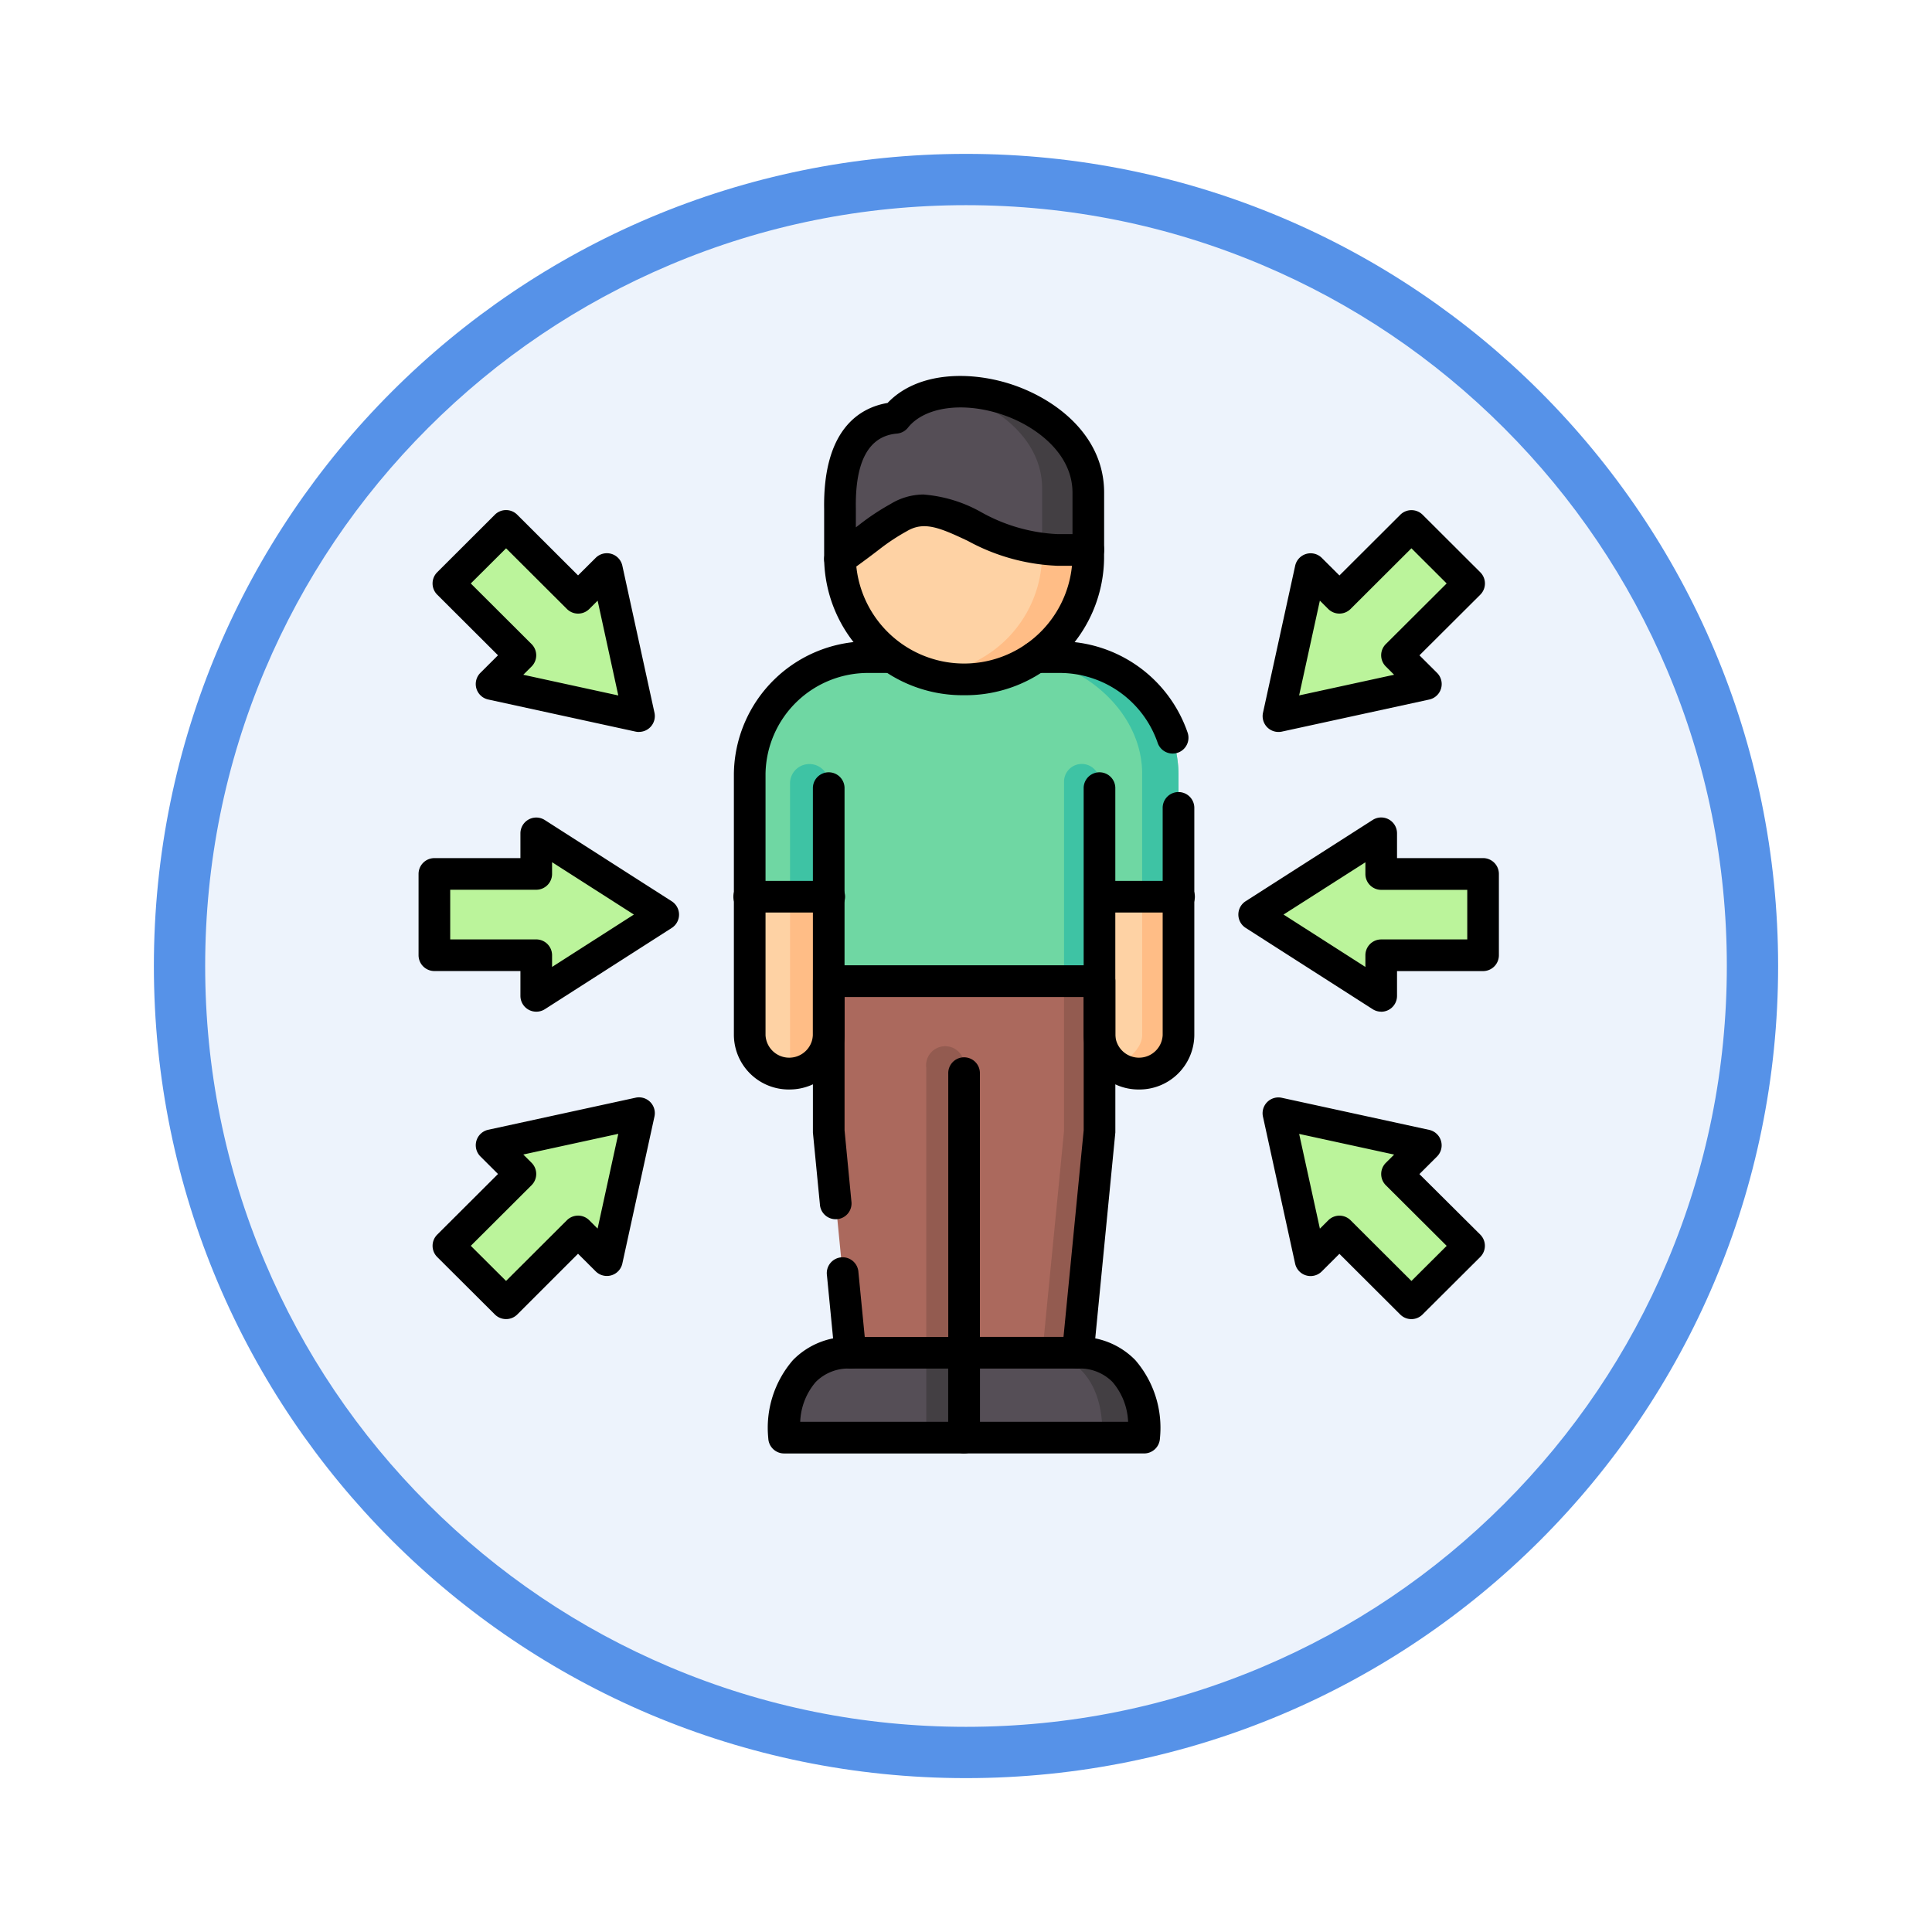 <svg xmlns="http://www.w3.org/2000/svg" xmlns:xlink="http://www.w3.org/1999/xlink" width="113" height="113" viewBox="0 0 113 113">
  <defs>
    <filter id="Path_982547" x="0" y="0" width="113" height="113" filterUnits="userSpaceOnUse">
      <feOffset dy="3" input="SourceAlpha"/>
      <feGaussianBlur stdDeviation="3" result="blur"/>
      <feFlood flood-opacity="0.161"/>
      <feComposite operator="in" in2="blur"/>
      <feComposite in="SourceGraphic"/>
    </filter>
  </defs>
  <g id="Group_1208178" data-name="Group 1208178" transform="translate(-271 -2830.143)">
    <g id="Group_1207982" data-name="Group 1207982">
      <g id="Group_1207721" data-name="Group 1207721" transform="translate(-1 752.362)">
        <g id="Group_1207254" data-name="Group 1207254" transform="translate(0 -8747.046)">
          <g id="Group_1204125" data-name="Group 1204125" transform="translate(0 6984.49)">
            <g id="Group_1203962" data-name="Group 1203962" transform="translate(0 1899.461)">
              <g id="Group_1203498" data-name="Group 1203498" transform="translate(0 -197.72)">
                <g id="Group_1202589" data-name="Group 1202589" transform="translate(281 2144.596)">
                  <g id="Group_1172010" data-name="Group 1172010" transform="translate(0)">
                    <g id="Group_1171046" data-name="Group 1171046">
                      <g id="Group_1148525" data-name="Group 1148525">
                        <g transform="matrix(1, 0, 0, 1, -9, -6)" filter="url(#Path_982547)">
                          <g id="Path_982547-2" data-name="Path 982547" transform="translate(9 6)" fill="#edf3fc">
                            <path d="M 47.5 93.5 C 41.289 93.5 35.265 92.284 29.595 89.886 C 24.118 87.569 19.198 84.252 14.973 80.027 C 10.748 75.802 7.431 70.882 5.114 65.405 C 2.716 59.735 1.5 53.711 1.5 47.5 C 1.5 41.289 2.716 35.265 5.114 29.595 C 7.431 24.118 10.748 19.198 14.973 14.973 C 19.198 10.748 24.118 7.431 29.595 5.114 C 35.265 2.716 41.289 1.5 47.5 1.5 C 53.711 1.5 59.735 2.716 65.405 5.114 C 70.882 7.431 75.802 10.748 80.027 14.973 C 84.252 19.198 87.569 24.118 89.886 29.595 C 92.284 35.265 93.5 41.289 93.5 47.5 C 93.5 53.711 92.284 59.735 89.886 65.405 C 87.569 70.882 84.252 75.802 80.027 80.027 C 75.802 84.252 70.882 87.569 65.405 89.886 C 59.735 92.284 53.711 93.5 47.5 93.5 Z" stroke="none"/>
                            <path d="M 47.5 3 C 41.491 3 35.664 4.176 30.18 6.496 C 24.881 8.737 20.122 11.946 16.034 16.034 C 11.946 20.122 8.737 24.881 6.496 30.18 C 4.176 35.664 3 41.491 3 47.5 C 3 53.509 4.176 59.336 6.496 64.82 C 8.737 70.119 11.946 74.878 16.034 78.966 C 20.122 83.054 24.881 86.263 30.18 88.504 C 35.664 90.824 41.491 92 47.5 92 C 53.509 92 59.336 90.824 64.82 88.504 C 70.119 86.263 74.878 83.054 78.966 78.966 C 83.054 74.878 86.263 70.119 88.504 64.82 C 90.824 59.336 92 53.509 92 47.5 C 92 41.491 90.824 35.664 88.504 30.18 C 86.263 24.881 83.054 20.122 78.966 16.034 C 74.878 11.946 70.119 8.737 64.82 6.496 C 59.336 4.176 53.509 3 47.5 3 M 47.5 0 C 73.734 0 95 21.266 95 47.5 C 95 73.734 73.734 95 47.5 95 C 21.266 95 0 73.734 0 47.5 C 0 21.266 21.266 0 47.5 0 Z" stroke="none" fill="#5692e8"/>
                          </g>
                        </g>
                      </g>
                    </g>
                  </g>
                </g>
              </g>
            </g>
          </g>
        </g>
      </g>
      <g id="me_6009645" transform="translate(295.481 2851.354)">
        <g id="Group_1207981" data-name="Group 1207981" transform="translate(0 0.776)">
          <g id="Group_1207941" data-name="Group 1207941" transform="translate(23.116 32.938)">
            <path id="Path_1051810" data-name="Path 1051810" d="M234.14,336.594l1.267-12.97v-5.6l.874-1.4-.874-1.762-7.92-2.46-7.917,2.46-.875,1.253.875,1.912v5.6l1.266,12.97,6.65,1.936Z" transform="translate(-218.695 -312.399)" fill="#ab695d" fill-rule="evenodd"/>
          </g>
          <g id="Group_1207942" data-name="Group 1207942" transform="translate(19.369 29.229)">
            <path id="Path_1051811" data-name="Path 1051811" d="M187.869,286.641v-3.165l1.266-6.169-5.888,1.232v8.1a2.312,2.312,0,0,0,4.621,0Z" transform="translate(-183.248 -277.307)" fill="#fed2a4" fill-rule="evenodd"/>
          </g>
          <g id="Group_1207943" data-name="Group 1207943" transform="translate(21.727 29.229)">
            <path id="Path_1051812" data-name="Path 1051812" d="M205.556,278.54v10.349a2.285,2.285,0,0,0,2.263-2.247v-3.165l1.235-6.169Z" transform="translate(-205.556 -277.308)" fill="#ffbd86" fill-rule="evenodd"/>
          </g>
          <g id="Group_1207944" data-name="Group 1207944" transform="translate(38.561 29.229)">
            <path id="Path_1051813" data-name="Path 1051813" d="M368.4,288.889a2.287,2.287,0,0,0,2.312-2.247v-8.1l-5.888-1.232,1.266,6.169v3.165a2.286,2.286,0,0,0,2.309,2.247Z" transform="translate(-364.82 -277.308)" fill="#fed2a4" fill-rule="evenodd"/>
          </g>
          <g id="Group_1207945" data-name="Group 1207945" transform="translate(19.369 16.447)">
            <path id="Path_1051814" data-name="Path 1051814" d="M195.786,175.334h7.92V170.4h4.621v-7.2a6.933,6.933,0,0,0-7.007-6.815H190.255a6.933,6.933,0,0,0-7.007,6.815v7.2h4.621v4.937Z" transform="translate(-183.248 -156.383)" fill="#6fd7a3" fill-rule="evenodd"/>
          </g>
          <g id="Group_1207946" data-name="Group 1207946" transform="translate(34.853 16.447)">
            <path id="Path_1051815" data-name="Path 1051815" d="M337.208,163.2v7.2h2.127v-7.2a6.933,6.933,0,0,0-7.007-6.815h-2.589a7.389,7.389,0,0,1,1.116.087c3.327.524,6.353,3.35,6.353,6.728Z" transform="translate(-329.739 -156.382)" fill="#3ec3a4" fill-rule="evenodd"/>
          </g>
          <g id="Group_1207947" data-name="Group 1207947" transform="translate(40.842 30.461)">
            <path id="Path_1051816" data-name="Path 1051816" d="M387.88,288.961v8.1c0,.771-.868,1.455-1.48,1.86a2.344,2.344,0,0,0,1.294.387,2.287,2.287,0,0,0,2.312-2.247v-8.1Z" transform="translate(-386.4 -288.961)" fill="#ffbd86" fill-rule="evenodd"/>
          </g>
          <g id="Group_1207948" data-name="Group 1207948" transform="translate(0.926 26.755)">
            <path id="Path_1051817" data-name="Path 1051817" d="M14.715,263.409l7.427-4.756L14.715,253.9v2.376H8.757v4.756h5.958Z" transform="translate(-8.757 -253.901)" fill="#bbf49b" fill-rule="evenodd"/>
          </g>
          <g id="Group_1207949" data-name="Group 1207949" transform="translate(1.744 8.774)">
            <path id="Path_1051818" data-name="Path 1051818" d="M19.028,93.037l8.624,1.877-1.879-8.6-1.686,1.678-4.212-4.2L16.5,87.154l4.212,4.2Z" transform="translate(-16.502 -83.79)" fill="#bbf49b" fill-rule="evenodd"/>
          </g>
          <g id="Group_1207950" data-name="Group 1207950" transform="translate(1.744 43.12)">
            <path id="Path_1051819" data-name="Path 1051819" d="M25.773,417.329l1.879-8.6-8.624,1.877,1.686,1.682-4.212,4.2,3.372,3.36,4.212-4.2Z" transform="translate(-16.502 -408.728)" fill="#bbf49b" fill-rule="evenodd"/>
          </g>
          <g id="Group_1207951" data-name="Group 1207951" transform="translate(50.291 43.12)">
            <path id="Path_1051820" data-name="Path 1051820" d="M479.365,415.647l4.212,4.2,3.372-3.36-4.216-4.2,1.686-1.682-8.623-1.877,1.882,8.6Z" transform="translate(-475.797 -408.728)" fill="#bbf49b" fill-rule="evenodd"/>
          </g>
          <g id="Group_1207952" data-name="Group 1207952" transform="translate(48.874 26.755)">
            <path id="Path_1051821" data-name="Path 1051821" d="M469.823,263.409v-2.376h5.958v-4.756h-5.958V253.9l-7.43,4.753Z" transform="translate(-462.393 -253.901)" fill="#bbf49b" fill-rule="evenodd"/>
          </g>
          <g id="Group_1207953" data-name="Group 1207953" transform="translate(50.291 8.774)">
            <path id="Path_1051822" data-name="Path 1051822" d="M475.8,94.914l8.623-1.877-1.686-1.682,4.216-4.2-3.372-3.364-4.212,4.2-1.686-1.678Z" transform="translate(-475.797 -83.79)" fill="#bbf49b" fill-rule="evenodd"/>
          </g>
          <g id="Group_1207954" data-name="Group 1207954" transform="translate(21.727 22.7)">
            <path id="Path_1051823" data-name="Path 1051823" d="M205.556,216.639V223.3h2.263v-6.661a1.132,1.132,0,0,0-2.263,0Z" transform="translate(-205.556 -215.54)" fill="#3ec3a4" fill-rule="evenodd"/>
          </g>
          <g id="Group_1207955" data-name="Group 1207955" transform="translate(24.648 5.208)">
            <path id="Path_1051824" data-name="Path 1051824" d="M240.45,62.586a7.334,7.334,0,0,0,4.188-1.3,7,7,0,0,0,3.075-5.754v-.516c-2.372-5.8-12.265-7.6-14.522.516a7.008,7.008,0,0,0,3.072,5.754,7.351,7.351,0,0,0,4.188,1.3Z" transform="translate(-233.191 -50.045)" fill="#fed2a4" fill-rule="evenodd"/>
          </g>
          <g id="Group_1207956" data-name="Group 1207956" transform="translate(29.909 9.588)">
            <path id="Path_1051825" data-name="Path 1051825" d="M284.968,99.651a7.348,7.348,0,0,0,4.062-1.214c.042-.028.084-.056.126-.087A7,7,0,0,0,292.23,92.6v-.516c-.878-.527-1.851-.984-2.7-.052v.325a7.025,7.025,0,0,1-3.446,6,7.372,7.372,0,0,1-3.117,1.029,7.435,7.435,0,0,0,2,.272Z" transform="translate(-282.97 -91.49)" fill="#ffbd86" fill-rule="evenodd"/>
          </g>
          <g id="Group_1207957" data-name="Group 1207957" transform="translate(24.644 0.919)">
            <path id="Path_1051826" data-name="Path 1051826" d="M236.581,16.843c2.7-1.623,5,1.888,9.292,1.888h1.805V15.377c0-5.182-8.585-7.764-11.272-4.372-3.505.3-3.25,4.84-3.25,5.436v2.805a29.985,29.985,0,0,1,3.425-2.4Z" transform="translate(-233.152 -9.473)" fill="#554e56" fill-rule="evenodd"/>
          </g>
          <g id="Group_1207958" data-name="Group 1207958" transform="translate(31.06 0.918)">
            <path id="Path_1051827" data-name="Path 1051827" d="M299.271,15.81v2.858a8.15,8.15,0,0,0,.892.052h1.805V15.367c0-3.789-4.59-6.187-8.109-5.879,2.8.712,5.412,2.778,5.412,5.639Z" transform="translate(-293.859 -9.461)" fill="#433f43" fill-rule="evenodd"/>
          </g>
          <g id="Group_1207959" data-name="Group 1207959" transform="translate(29.696 39.205)">
            <path id="Path_1051828" data-name="Path 1051828" d="M280.952,372.967v16.651h2.211V372.967a1.117,1.117,0,1,0-2.211,0Z" transform="translate(-280.952 -371.69)" fill="#935b50" fill-rule="evenodd"/>
          </g>
          <g id="Group_1207960" data-name="Group 1207960" transform="translate(36.21 34.753)">
            <path id="Path_1051829" data-name="Path 1051829" d="M344.93,351.946l1.266-12.97v-8.765l-2.075-.645v9.411l-1.266,12.97-.276.83Z" transform="translate(-342.579 -329.566)" fill="#935b50" fill-rule="evenodd"/>
          </g>
          <g id="Group_1207961" data-name="Group 1207961" transform="translate(37.753 22.7)">
            <path id="Path_1051830" data-name="Path 1051830" d="M357.175,216.574v11.665h2.075V216.574a1.037,1.037,0,0,0-2.075,0Z" transform="translate(-357.175 -215.541)" fill="#3ec3a4" fill-rule="evenodd"/>
          </g>
          <g id="Group_1207962" data-name="Group 1207962" transform="translate(21.372 57.133)">
            <path id="Path_1051831" data-name="Path 1051831" d="M202.21,546.27h10.527V541.3h-6.65c-2.568,0-4.006,2.01-3.876,4.965Z" transform="translate(-202.202 -541.305)" fill="#554e56" fill-rule="evenodd"/>
          </g>
          <g id="Group_1207963" data-name="Group 1207963" transform="translate(31.033 57.133)">
            <path id="Path_1051832" data-name="Path 1051832" d="M294.47,546.27H305c.129-2.955-1.308-4.965-3.876-4.965H294.47l-.875,2.837Z" transform="translate(-293.595 -541.305)" fill="#554e56" fill-rule="evenodd"/>
          </g>
          <g id="Group_1207964" data-name="Group 1207964" transform="translate(36.105 57.133)">
            <path id="Path_1051833" data-name="Path 1051833" d="M341.587,541.3c2.571,0,4.009,2.01,3.876,4.965h2.456c.13-2.955-1.308-4.965-3.876-4.965h-2.456Z" transform="translate(-341.587 -541.305)" fill="#433f43" fill-rule="evenodd"/>
          </g>
          <g id="Group_1207965" data-name="Group 1207965" transform="translate(29.696 57.133)">
            <rect id="Rectangle_418497" data-name="Rectangle 418497" width="2.211" height="4.965" fill="#433f43"/>
          </g>
          <g id="Group_1207966" data-name="Group 1207966" transform="translate(38.902 29.535)">
            <path id="Path_1051834" data-name="Path 1051834" d="M373.593,282.055h-4.621a.926.926,0,0,1,0-1.851h4.621a.926.926,0,1,1,0,1.851Z" transform="translate(-368.046 -280.204)"/>
          </g>
          <g id="Group_1207967" data-name="Group 1207967" transform="translate(0 25.829)">
            <path id="Path_1051835" data-name="Path 1051835" d="M6.883,256.5a.925.925,0,0,1-.925-.926v-1.451H.926A.926.926,0,0,1,0,253.2v-4.756a.926.926,0,0,1,.926-.926H5.958V246.07a.926.926,0,0,1,1.424-.78l7.427,4.753a.926.926,0,0,1,0,1.559l-7.427,4.756A.926.926,0,0,1,6.883,256.5Zm-5.032-4.227H6.883a.926.926,0,0,1,.926.926v.684l4.785-3.064-4.785-3.062v.685a.926.926,0,0,1-.926.926H1.851Z" transform="translate(0 -245.144)"/>
          </g>
          <g id="Group_1207968" data-name="Group 1207968" transform="translate(0.819 7.849)">
            <path id="Path_1051836" data-name="Path 1051836" d="M19.82,88.008a.93.93,0,0,1-.2-.021L11,86.109a.926.926,0,0,1-.457-1.56l1.029-1.026L8.017,79.977a.926.926,0,0,1,0-1.311L11.389,75.3a.925.925,0,0,1,1.307,0l3.559,3.55,1.033-1.028a.926.926,0,0,1,1.557.459l1.879,8.6a.926.926,0,0,1-.9,1.123Zm-6.768-3.346,5.556,1.21L17.4,80.328l-.489.487a.926.926,0,0,1-1.307,0l-3.558-3.549L9.981,79.322l3.555,3.546a.926.926,0,0,1,0,1.311Z" transform="translate(-7.745 -75.032)"/>
          </g>
          <g id="Group_1207969" data-name="Group 1207969" transform="translate(0.819 42.194)">
            <path id="Path_1051837" data-name="Path 1051837" d="M12.043,412.943a.923.923,0,0,1-.653-.27l-3.372-3.36a.926.926,0,0,1,0-1.311l3.555-3.546-1.029-1.026A.926.926,0,0,1,11,401.87l8.624-1.877a.926.926,0,0,1,1.1,1.1l-1.879,8.6a.926.926,0,0,1-1.558.458l-1.033-1.03L12.7,412.673A.923.923,0,0,1,12.043,412.943Zm-2.061-4.286,2.061,2.054,3.559-3.55a.926.926,0,0,1,1.307,0l.489.488,1.21-5.541-5.556,1.209.484.483a.926.926,0,0,1,0,1.311Z" transform="translate(-7.745 -399.972)"/>
          </g>
          <g id="Group_1207970" data-name="Group 1207970" transform="translate(47.949 25.829)">
            <path id="Path_1051838" data-name="Path 1051838" d="M461.992,256.5a.926.926,0,0,1-.5-.146l-7.43-4.756a.926.926,0,0,1,0-1.559l7.43-4.753a.926.926,0,0,1,1.424.78v1.451h5.032a.926.926,0,0,1,.926.926V253.2a.926.926,0,0,1-.926.926h-5.032v1.451a.926.926,0,0,1-.926.926Zm-5.713-5.681,4.787,3.064V253.2a.926.926,0,0,1,.926-.926h5.032v-2.9h-5.032a.926.926,0,0,1-.926-.926v-.686Z" transform="translate(-453.636 -245.144)"/>
          </g>
          <g id="Group_1207971" data-name="Group 1207971" transform="translate(49.365 7.849)">
            <path id="Path_1051839" data-name="Path 1051839" d="M467.965,88.009a.925.925,0,0,1-.9-1.123l1.882-8.6a.926.926,0,0,1,1.557-.458l1.032,1.028,3.559-3.55a.926.926,0,0,1,1.307,0l3.372,3.364a.926.926,0,0,1,0,1.311l-3.558,3.546,1.029,1.026a.926.926,0,0,1-.457,1.56l-8.623,1.877A.937.937,0,0,1,467.965,88.009Zm2.426-7.68-1.213,5.543,5.555-1.209-.484-.483a.925.925,0,0,1,0-1.311l3.558-3.546-2.062-2.056-3.558,3.549a.926.926,0,0,1-1.307,0Z" transform="translate(-467.04 -75.034)"/>
          </g>
          <g id="Group_1207972" data-name="Group 1207972" transform="translate(49.365 42.195)">
            <path id="Path_1051840" data-name="Path 1051840" d="M475.746,412.945a.923.923,0,0,1-.654-.27l-3.558-3.549-1.032,1.03a.926.926,0,0,1-1.558-.457l-1.882-8.6a.925.925,0,0,1,1.1-1.1l8.623,1.877a.926.926,0,0,1,.457,1.56l-1.029,1.026L479.771,408a.926.926,0,0,1,0,1.311l-3.372,3.36A.923.923,0,0,1,475.746,412.945Zm-4.212-6.052a.923.923,0,0,1,.654.27l3.559,3.55,2.061-2.053-3.558-3.545a.926.926,0,0,1,0-1.311l.485-.483-5.555-1.209,1.213,5.541.49-.488A.922.922,0,0,1,471.534,406.893Z" transform="translate(-467.04 -399.973)"/>
          </g>
          <g id="Group_1207973" data-name="Group 1207973" transform="translate(18.443 29.535)">
            <path id="Path_1051841" data-name="Path 1051841" d="M180.037,282.055h-4.621a.926.926,0,1,1,0-1.851h4.621a.926.926,0,1,1,0,1.851Z" transform="translate(-174.49 -280.204)"/>
          </g>
          <g id="Group_1207974" data-name="Group 1207974" transform="translate(23.719 0)">
            <path id="Path_1051842" data-name="Path 1051842" d="M225.332,12.4a.926.926,0,0,1-.926-.926V8.664c0-.026,0-.06,0-.1-.075-4.727,2.137-5.941,3.71-6.207,1.779-1.871,4.947-1.889,7.4-1.036,2.546.886,5.266,3,5.266,6.281v3.353a.926.926,0,0,1-.926.926h-1.805a11.887,11.887,0,0,1-5.242-1.456c-1.659-.784-2.571-1.165-3.573-.564a12.132,12.132,0,0,0-1.6,1.057c-.314.241-.788.606-1.755,1.3A.925.925,0,0,1,225.332,12.4Zm4.908-4.684A8.127,8.127,0,0,1,233.6,8.749a10.07,10.07,0,0,0,4.451,1.279h.88V7.6c0-2.312-2.167-3.887-4.023-4.533-2.314-.806-4.616-.5-5.6.735a.926.926,0,0,1-.647.347c-1.64.14-2.449,1.615-2.4,4.383,0,.054,0,.1,0,.131v.971l.242-.186a13.76,13.76,0,0,1,1.782-1.178A3.726,3.726,0,0,1,230.24,7.712Z" transform="translate(-224.403 -0.776)"/>
          </g>
          <g id="Group_1207975" data-name="Group 1207975" transform="translate(23.722 9.252)">
            <path id="Path_1051843" data-name="Path 1051843" d="M232.619,97.729a8.094,8.094,0,0,1-8.185-7.981.926.926,0,0,1,1.851,0,6.339,6.339,0,0,0,12.671,0v-.516a.926.926,0,1,1,1.851,0v.516A8.1,8.1,0,0,1,232.619,97.729Z" transform="translate(-224.434 -88.306)"/>
          </g>
          <g id="Group_1207976" data-name="Group 1207976" transform="translate(18.443 15.522)">
            <path id="Path_1051844" data-name="Path 1051844" d="M198.183,173.841a3.208,3.208,0,0,1-3.235-3.173V156.184a.926.926,0,0,1,1.851,0v14.484a1.387,1.387,0,0,0,2.77,0V157.4a.926.926,0,1,1,1.851,0v13.27A3.209,3.209,0,0,1,198.183,173.841Zm-20.455,0a3.21,3.21,0,0,1-3.238-3.173v-15.3a7.847,7.847,0,0,1,7.933-7.74h1.343a.926.926,0,0,1,0,1.851h-1.343a5.994,5.994,0,0,0-6.082,5.889v15.3a1.387,1.387,0,0,0,2.77,0V156.184a.926.926,0,0,1,1.851,0v14.484A3.208,3.208,0,0,1,177.728,173.84Zm22.424-19.648a.926.926,0,0,1-.877-.631,6.062,6.062,0,0,0-5.787-4.083h-1.347a.926.926,0,1,1,0-1.851h1.347a7.911,7.911,0,0,1,7.542,5.345.926.926,0,0,1-.878,1.22Z" transform="translate(-174.49 -147.627)"/>
          </g>
          <g id="Group_1207977" data-name="Group 1207977" transform="translate(23.065 34.472)">
            <path id="Path_1051845" data-name="Path 1051845" d="M233.709,350.5c-.03,0-.06,0-.091,0a.926.926,0,0,1-.831-1.011l1.262-12.925v-7.795H220.063v7.795l.4,4.153a.926.926,0,1,1-1.842.18l-.409-4.2c0-.03,0-.06,0-.09V327.84a.926.926,0,0,1,.926-.926h15.837a.926.926,0,0,1,.926.926V336.6q0,.045,0,.09l-1.266,12.97A.926.926,0,0,1,233.709,350.5Zm-13.306,0a.926.926,0,0,1-.92-.836l-.451-4.623a.926.926,0,1,1,1.842-.18l.451,4.623a.926.926,0,0,1-.831,1.011A.906.906,0,0,1,220.4,350.5Z" transform="translate(-218.212 -326.914)"/>
          </g>
          <g id="Group_1207978" data-name="Group 1207978" transform="translate(30.981 56.207)">
            <path id="Path_1051846" data-name="Path 1051846" d="M304.568,539.364h-10.53a.926.926,0,0,1-.926-.926v-4.965a.926.926,0,0,1,.926-.926h6.654a4.52,4.52,0,0,1,3.359,1.356,6.053,6.053,0,0,1,1.442,4.575A.926.926,0,0,1,304.568,539.364Zm-9.6-1.851h8.663a3.8,3.8,0,0,0-.913-2.329,2.678,2.678,0,0,0-2.022-.785h-5.728Z" transform="translate(-293.112 -532.548)"/>
          </g>
          <g id="Group_1207979" data-name="Group 1207979" transform="translate(20.447 56.208)">
            <path id="Path_1051847" data-name="Path 1051847" d="M204.9,539.365H194.377a.925.925,0,0,1-.925-.885,6.052,6.052,0,0,1,1.442-4.575,4.519,4.519,0,0,1,3.359-1.356h6.65a.926.926,0,0,1,.926.926v4.965A.926.926,0,0,1,204.9,539.365Zm-9.585-1.851h8.659V534.4h-5.725a2.679,2.679,0,0,0-2.022.785A3.8,3.8,0,0,0,195.319,537.514Z" transform="translate(-193.444 -532.549)"/>
          </g>
          <g id="Group_1207980" data-name="Group 1207980" transform="translate(30.981 39.884)">
            <path id="Path_1051848" data-name="Path 1051848" d="M294.038,396.292a.926.926,0,0,1-.926-.926V379.044a.926.926,0,1,1,1.851,0v16.323A.925.925,0,0,1,294.038,396.292Z" transform="translate(-293.112 -378.118)"/>
          </g>
        </g>
      </g>
    </g>
  </g>
</svg>
